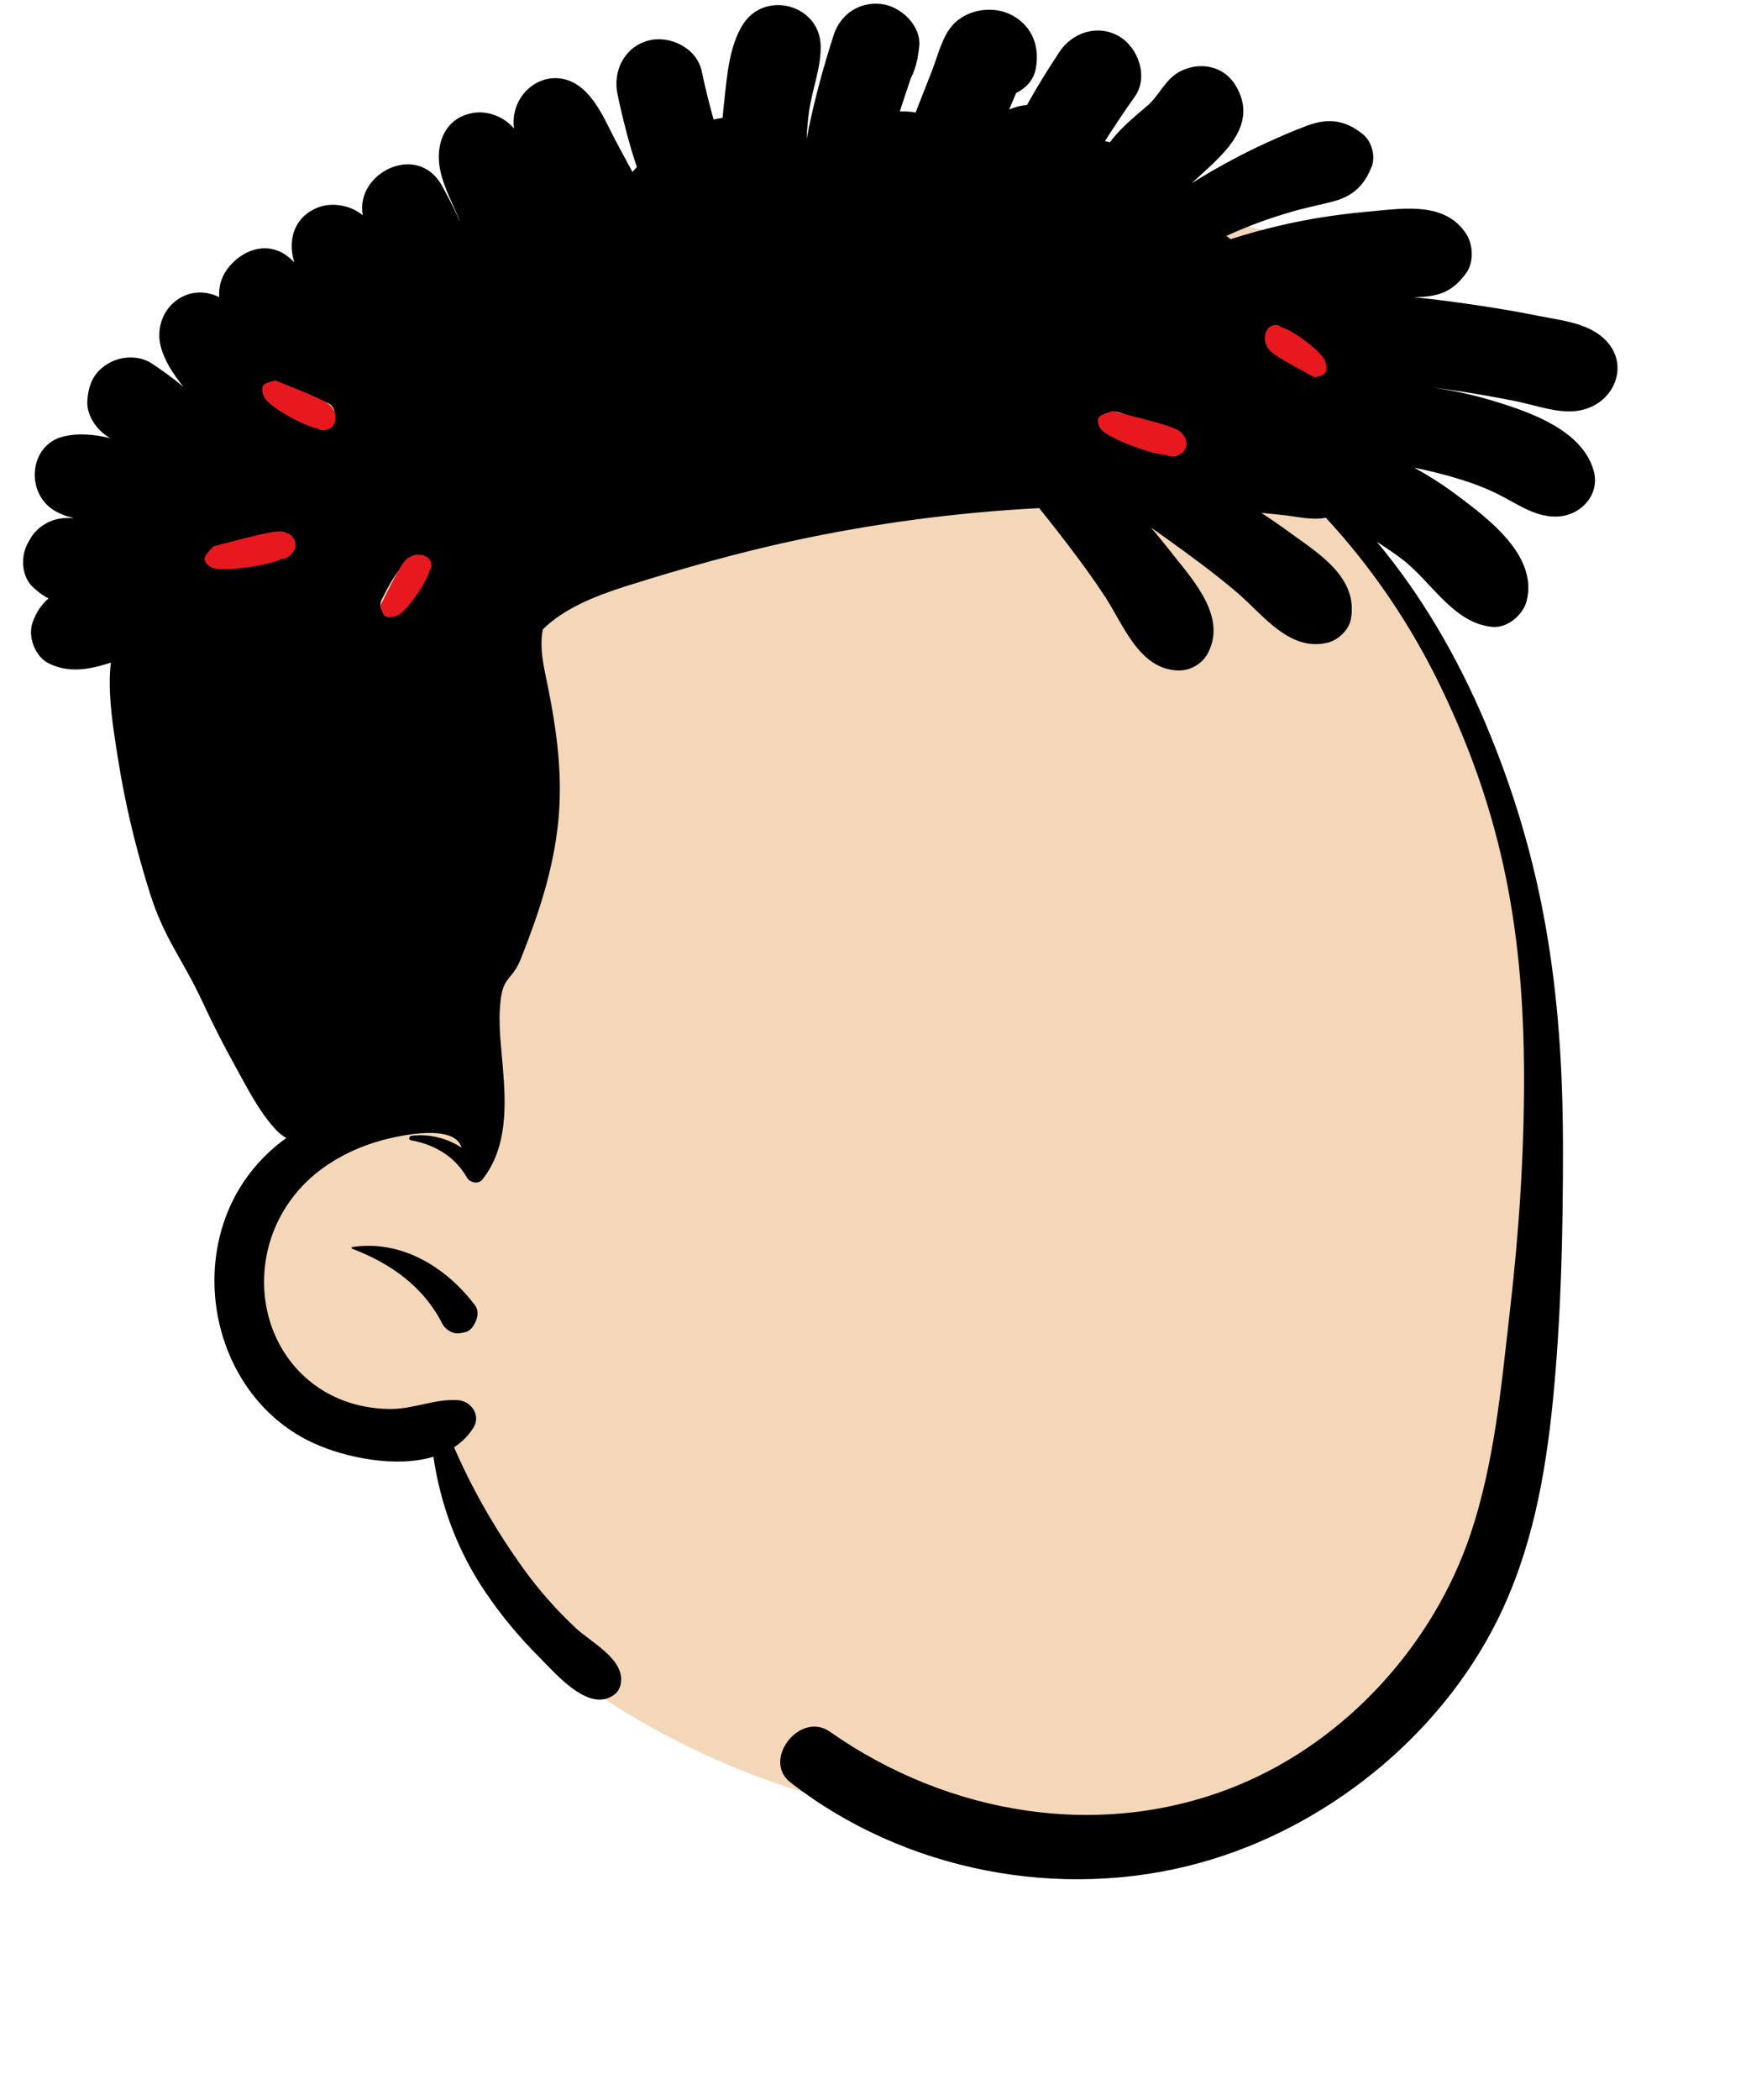 <svg xmlns="http://www.w3.org/2000/svg" xmlns:xlink="http://www.w3.org/1999/xlink" width="473" zoomAndPan="magnify" viewBox="0 0 354.75 425.25" height="567" preserveAspectRatio="xMidYMid meet" version="1.0"><defs><clipPath id="c353dc267f"><path d="M 53.129 77.031 L 68 77.031 L 68 87.152 L 53.129 87.152 Z M 53.129 77.031 " clip-rule="nonzero"/></clipPath><clipPath id="85b75de47e"><path d="M 55.773 77.035 C 64.598 80.551 66.578 81.449 67.32 82.621 C 67.812 83.523 68.145 84.875 67.812 85.594 C 67.402 86.406 65.668 87.305 64.844 87.035 C 64.102 86.855 63.277 85.414 63.195 84.605 C 63.113 83.883 63.609 82.801 64.184 82.352 C 64.68 81.992 65.836 81.812 66.41 82.082 C 67.07 82.262 67.812 83.164 67.895 83.883 C 68.062 84.605 67.812 85.773 67.402 86.316 C 66.906 86.855 65.918 87.215 65.258 87.125 C 64.598 87.035 63.691 86.406 63.445 85.684 C 63.113 85.055 63.113 83.883 63.445 83.254 C 63.773 82.621 64.762 81.992 65.422 81.902 C 66 81.812 66.906 82.082 67.32 82.621 C 67.73 83.344 67.977 85.504 67.484 86.137 C 66.988 86.855 65.668 87.035 64.352 86.766 C 61.793 86.406 54.949 82.621 53.633 80.641 C 53.137 79.828 52.973 78.75 53.301 78.117 C 53.633 77.488 55.773 77.035 55.773 77.035 " clip-rule="nonzero"/></clipPath><clipPath id="1653c652f6"><path d="M 41 107 L 60 107 L 60 116 L 41 116 Z M 41 107 " clip-rule="nonzero"/></clipPath><clipPath id="6d5e79523e"><path d="M 40.645 112.355 L 55.328 102.676 L 60.898 111.125 L 46.211 120.805 Z M 40.645 112.355 " clip-rule="nonzero"/></clipPath><clipPath id="45700a372e"><path d="M 43.277 110.625 C 53.914 107.82 56.363 107.285 57.738 107.781 C 58.723 108.211 59.793 109.125 59.863 109.941 C 59.902 110.887 58.691 112.762 57.73 113.074 C 56.898 113.406 55.289 112.738 54.762 112.117 C 54.285 111.566 54.18 110.344 54.5 109.594 C 54.789 108.969 55.828 108.066 56.547 107.918 C 57.297 107.641 58.523 107.91 59.004 108.457 C 59.562 108.953 59.965 110.09 59.855 110.809 C 59.664 111.582 58.887 112.527 58.184 112.883 C 57.484 113.234 56.242 113.297 55.602 112.859 C 54.93 112.547 54.285 111.566 54.262 110.828 C 54.242 110.086 54.871 108.914 55.473 108.41 C 55.992 107.961 57.035 107.598 57.738 107.781 C 58.543 108.113 59.977 109.758 59.836 110.605 C 59.746 111.527 58.543 112.539 57.094 113.172 C 54.371 114.531 45.539 115.824 43.145 115.027 C 42.211 114.672 41.453 113.879 41.434 113.137 C 41.41 112.395 43.277 110.625 43.277 110.625 " clip-rule="nonzero"/></clipPath><clipPath id="7348ab87e8"><path d="M 222 83 L 241 83 L 241 93 L 222 93 Z M 222 83 " clip-rule="nonzero"/></clipPath><clipPath id="dca2ad56be"><path d="M 222.258 83.5 L 239.793 82.094 L 240.602 92.18 L 223.07 93.586 Z M 222.258 83.5 " clip-rule="nonzero"/></clipPath><clipPath id="01bf2c2005"><path d="M 225.402 83.254 C 236.074 85.918 238.477 86.629 239.445 87.727 C 240.102 88.578 240.598 89.895 240.266 90.645 C 239.844 91.492 237.879 92.551 236.887 92.359 C 235.996 92.25 234.91 90.895 234.746 90.094 C 234.594 89.383 235.09 88.258 235.734 87.754 C 236.285 87.348 237.633 87.059 238.332 87.273 C 239.125 87.391 240.07 88.219 240.227 88.93 C 240.477 89.633 240.281 90.824 239.836 91.402 C 239.297 91.988 238.16 92.438 237.379 92.41 C 236.594 92.383 235.477 91.844 235.125 91.148 C 234.688 90.551 234.594 89.383 234.93 88.723 C 235.27 88.062 236.383 87.34 237.152 87.188 C 237.824 87.043 238.918 87.227 239.445 87.727 C 239.988 88.406 240.453 90.539 239.922 91.215 C 239.395 91.98 237.855 92.281 236.281 92.137 C 233.242 92.02 224.879 88.898 223.164 87.047 C 222.516 86.285 222.234 85.223 222.574 84.562 C 222.914 83.902 225.402 83.254 225.402 83.254 " clip-rule="nonzero"/></clipPath><clipPath id="cf399b36c3"><path d="M 77 112 L 88 112 L 88 125 L 77 125 Z M 77 112 " clip-rule="nonzero"/></clipPath><clipPath id="66bd8d4275"><path d="M 76.988 124.977 L 77.379 112.078 L 87.492 112.387 L 87.102 125.285 Z M 76.988 124.977 " clip-rule="nonzero"/></clipPath><clipPath id="4d2a9ccc15"><path d="M 77.062 122.637 C 80.805 115.117 81.758 113.434 82.945 112.828 C 83.859 112.426 85.219 112.184 85.93 112.488 C 86.73 112.871 87.586 114.395 87.293 115.098 C 87.094 115.734 85.633 116.402 84.82 116.449 C 84.098 116.5 83.031 116.039 82.594 115.527 C 82.246 115.09 82.098 114.086 82.383 113.594 C 82.578 113.031 83.5 112.414 84.223 112.367 C 84.945 112.246 86.109 112.496 86.641 112.867 C 87.168 113.312 87.504 114.18 87.395 114.746 C 87.289 115.312 86.633 116.078 85.906 116.27 C 85.27 116.535 84.098 116.5 83.477 116.195 C 82.855 115.891 82.25 115.016 82.176 114.445 C 82.102 113.941 82.395 113.168 82.945 112.828 C 83.68 112.492 85.844 112.344 86.461 112.789 C 87.172 113.242 87.316 114.387 87.012 115.52 C 86.582 117.715 82.621 123.516 80.605 124.598 C 79.785 125 78.699 125.109 78.078 124.805 C 77.457 124.504 77.062 122.637 77.062 122.637 " clip-rule="nonzero"/></clipPath><clipPath id="cde02c22bb"><path d="M 256 65 L 269 65 L 269 77 L 256 77 Z M 256 65 " clip-rule="nonzero"/></clipPath><clipPath id="3e05161952"><path d="M 268.656 76.57 L 255.777 75.75 L 256.422 65.652 L 269.297 66.469 Z M 268.656 76.57 " clip-rule="nonzero"/></clipPath><clipPath id="cfc9da3651"><path d="M 266.32 76.418 C 258.926 72.426 257.277 71.418 256.711 70.211 C 256.34 69.285 256.141 67.918 256.473 67.215 C 256.879 66.43 258.43 65.625 259.125 65.941 C 259.754 66.16 260.375 67.645 260.395 68.457 C 260.418 69.184 259.926 70.234 259.398 70.652 C 258.949 70.984 257.941 71.102 257.461 70.801 C 256.902 70.582 256.316 69.645 256.293 68.918 C 256.195 68.191 256.484 67.035 256.875 66.52 C 257.336 66.008 258.211 65.703 258.773 65.828 C 259.34 65.953 260.082 66.633 260.25 67.367 C 260.492 68.012 260.418 69.184 260.094 69.793 C 259.77 70.406 258.875 70.98 258.301 71.035 C 257.797 71.09 257.031 70.773 256.711 70.211 C 256.402 69.469 256.324 67.297 256.793 66.695 C 257.266 66.004 258.414 65.895 259.535 66.238 C 261.719 66.738 267.383 70.887 268.398 72.938 C 268.773 73.773 268.848 74.863 268.523 75.473 C 268.199 76.086 266.32 76.418 266.32 76.418 " clip-rule="nonzero"/></clipPath></defs><path fill="#f4d7b9" d="M 51.078 76.664 C 54.961 72.5 59.926 69.395 65.355 68.402 C 60.391 70.883 55.543 73.465 51.078 76.664 Z M 43.473 112.59 C 42.785 109.414 42.324 106.207 42.18 103.004 C 43.047 104.324 44.434 105.203 45.988 105.66 C 44.984 107.91 44.129 110.23 43.473 112.59 Z M 303.277 162.371 C 298.797 143.719 277.887 107.836 272.945 100.93 C 267.582 83.828 296.848 70.113 280.93 56.742 C 273.723 50.707 264.199 48.574 255.266 46.434 C 193.402 31.578 126.934 39.07 69.559 66.391 C 60.832 64.555 51.738 68.141 45.395 74.445 C 15.578 104.414 56.211 158.484 65.094 192.27 C 80.34 229.941 48.938 236.277 52.305 268.152 C 54.922 284.617 71.602 288.969 85.676 291.461 C 87.93 291.988 90.945 292.066 91.672 294.449 C 93.953 308.371 101.773 321.633 112.27 330.637 C 111.352 333.355 112.051 336.656 115.289 339.043 C 144.613 360.836 181.586 371.742 218.16 369.781 C 261.746 367.445 284.289 342.461 289.727 336.031 C 319.801 295.418 316.207 241.832 310.074 193.43 C 305.801 159.711 311.219 195.418 303.277 162.371 Z M 303.277 162.371 " fill-opacity="1" fill-rule="evenodd"/><path fill="#000000" d="M 168.883 7.145 C 170.25 2.859 174.129 0.285 178.57 0.816 C 182.5 1.281 186.707 5.184 186.227 9.488 C 186.137 10.316 186.02 11.098 185.875 11.832 L 185.895 11.836 L 185.914 11.836 L 185.816 12.121 C 185.523 13.492 185.121 14.719 184.52 15.879 C 183.758 18.105 183.023 20.336 182.297 22.574 C 183.348 22.527 184.418 22.59 185.5 22.789 C 186.625 19.914 187.754 17.047 188.879 14.168 C 190.082 11.09 190.93 7.137 193.312 4.754 C 196.359 1.715 201.645 1.086 205.355 3.258 C 209.281 5.551 210.68 9.621 209.828 13.988 C 209.395 16.211 207.906 17.762 206.066 18.734 L 205.867 18.84 L 204.449 22.191 C 204.887 22.004 205.336 21.832 205.82 21.691 C 206.586 21.465 207.332 21.324 208.066 21.262 C 210.09 17.602 212.312 14.047 214.609 10.559 C 217.254 6.543 222.418 4.836 226.754 7.375 C 230.633 9.645 232.715 15.605 229.938 19.52 C 227.824 22.492 225.824 25.523 223.855 28.586 C 224.195 28.645 224.531 28.719 224.852 28.816 C 225.004 28.617 225.16 28.414 225.324 28.211 C 227.473 25.547 229.973 23.547 232.543 21.332 C 234.945 19.25 236.055 15.977 239.211 14.398 C 243.188 12.414 247.98 13.363 250.344 17.316 C 255.422 25.785 246.902 31.969 241.449 37.098 C 246.191 34.141 251.125 31.438 256.184 29.102 C 259.031 27.793 261.918 26.527 264.855 25.434 C 269.203 23.816 272.723 24.332 276.293 27.344 C 277.891 28.691 278.684 31.633 277.949 33.594 C 276.527 37.352 274.281 39.637 270.344 40.723 C 267.57 41.484 264.734 42.004 261.965 42.805 C 257.324 44.137 252.816 45.762 248.445 47.789 C 248.758 47.984 249.059 48.195 249.336 48.434 C 252.598 47.379 255.922 46.465 259.262 45.688 C 264.801 44.387 270.438 43.508 276.098 42.961 L 277.977 42.785 C 284.766 42.133 292.926 40.934 297.094 47.43 C 298.461 49.57 298.613 53.105 297.094 55.223 C 294.188 59.297 291.297 60.105 286.492 60.18 C 291.223 60.68 295.945 61.305 300.648 62.027 C 303.891 62.523 307.129 63.082 310.355 63.703 L 311.969 64.02 C 315.898 64.809 320.285 65.262 323.664 67.539 C 331.031 72.512 327.57 82.191 319.41 83.223 C 315.465 83.719 311.086 82.051 307.215 81.27 C 303.457 80.516 299.684 79.848 295.895 79.266 C 293.934 78.957 291.973 78.688 290.004 78.441 C 294.008 79.016 297.984 79.832 301.855 80.984 L 302.93 81.309 C 310.414 83.59 320.512 87.223 322.848 95.219 C 324.262 100.078 320.391 104.316 315.703 104.598 C 311.348 104.859 307.715 102.262 304.02 100.348 C 301.324 98.953 298.582 97.914 295.676 97.023 C 292.676 96.102 289.613 95.34 286.527 94.715 C 289.137 96.152 291.676 97.73 294.109 99.496 L 295.23 100.324 C 301.707 105.152 311.586 112.621 309.305 121.668 C 308.586 124.523 305.402 127.246 302.348 126.953 C 294.398 126.215 290.012 117.746 284.012 113.207 C 282.449 112.027 280.734 110.859 278.938 109.719 C 288.027 120.562 295.258 133.094 300.762 146.039 C 312.855 174.516 316.566 200.891 316.652 231.512 L 316.656 232.457 C 316.672 249.348 316.289 266.547 314.641 283.363 C 313.113 298.895 310.312 314.23 303.27 328.297 C 291.461 351.887 268.457 370.262 243.082 377.254 C 214.852 385.039 183.293 378.953 160.168 360.984 C 154.266 356.402 162.09 346.453 168.117 350.684 C 192.188 367.566 223.316 372.91 250.945 361.484 C 272.859 352.426 290.504 332.938 297.984 310.5 C 302.746 296.227 304.129 281.008 305.828 266.129 L 305.941 265.137 C 307.738 249.582 308.781 233.918 308.766 218.258 C 308.742 189.172 304.562 165.227 291.77 138.844 C 285.75 126.414 277.941 114.926 268.613 104.84 C 265.781 105.414 262.773 104.605 259.914 104.301 C 258.453 104.141 256.992 103.992 255.535 103.859 C 257.023 104.82 258.488 105.824 259.926 106.852 L 261.812 108.211 C 267.711 112.438 275.199 117.25 273.68 125.422 C 273.27 127.629 271.07 129.656 268.934 130.16 C 261.199 132 255.887 124.484 250.66 120.023 C 246.113 116.145 241.359 112.668 236.516 109.188 C 235.418 108.402 234.309 107.617 233.191 106.836 C 234.242 108.059 235.262 109.301 236.254 110.555 L 237.727 112.418 C 242.176 117.984 248.586 125.219 244.625 132.434 C 243.504 134.473 241.105 135.828 238.785 135.781 C 230.805 135.617 227.629 126.559 223.887 120.84 C 220.668 115.934 217.172 111.316 213.555 106.695 C 212.559 105.43 211.555 104.164 210.539 102.898 C 193.773 103.77 177.07 105.984 160.66 109.527 C 149.387 111.957 138.297 115.113 127.293 118.562 L 126.379 118.852 C 120.422 120.77 114.285 123.227 109.988 127.434 C 109.379 130.332 109.848 133.391 110.434 136.289 L 110.891 138.504 C 112.773 147.773 114.059 156.871 113.098 166.387 C 112.102 176.203 109.145 185.031 105.535 194.148 C 103.828 198.445 102.062 197.668 101.457 202.281 C 100.992 205.793 101.277 209.418 101.594 212.961 L 101.859 215.965 C 102.527 223.832 102.859 232.406 97.703 238.898 C 96.902 239.895 95.188 239.496 94.621 238.5 C 94.395 238.105 94.156 237.723 93.895 237.355 C 91.406 233.754 87.598 231.703 83.238 230.91 C 82.688 230.812 82.902 230.07 83.367 230.012 C 87.051 229.578 90.539 230.496 93.504 232.398 C 92.098 227.539 81.215 229.902 77.637 230.848 L 77.512 230.879 C 73.051 232.078 68.828 234.023 65.105 236.777 C 57.621 242.32 53.293 250.957 53.508 260.266 C 53.727 269.414 58.449 277.867 66.566 282.246 C 70.48 284.355 74.938 285.375 79.367 285.332 C 83.996 285.285 88.113 283.258 92.746 283.543 C 95.43 283.707 97.48 286.582 95.93 289.09 C 94.898 290.766 93.551 292.082 91.992 293.094 C 95.789 301.848 100.633 310.195 106.215 317.898 C 109.309 322.172 112.812 326.117 116.668 329.719 C 119.68 332.535 126.199 335.793 125.832 340.484 C 125.703 342.176 124.828 343.211 123.285 343.84 C 118.492 345.801 112.66 339.051 109.453 335.797 L 109.195 335.535 C 105.199 331.555 101.551 327.152 98.379 322.48 C 92.746 314.184 89.25 304.832 87.809 295.012 C 80.117 297.324 69.938 295.152 63.66 292.316 C 43.941 283.406 37.496 256.852 49.48 239.168 C 51.805 235.746 54.707 232.816 58.016 230.453 C 57.289 230.055 56.609 229.547 56.004 228.902 C 52.648 225.34 50.277 220.688 47.922 216.402 L 47.641 215.891 C 45.551 212.117 43.578 208.285 41.73 204.395 L 41.043 202.93 C 36.918 194.059 33.305 190.18 30.359 180.852 C 27.531 171.852 25.301 162.684 23.855 153.352 L 23.469 150.883 C 22.637 145.473 21.844 139.684 22.453 134.188 C 18.254 135.559 14.031 136.402 9.875 134.344 C 7.137 132.988 5.625 129.035 6.559 126.199 C 7.242 124.109 8.379 122.469 9.824 121.184 C 8.965 120.75 8.156 120.195 7.445 119.582 L 6.82 119.043 C 4.305 116.855 4.125 112.699 5.652 109.961 C 5.805 109.699 5.953 109.43 6.098 109.168 C 7.547 106.566 10.551 104.867 13.516 104.914 C 13.996 104.922 14.473 104.922 14.961 104.914 C 13.574 104.605 12.219 104.137 10.934 103.34 C 5.121 99.77 5.855 90.09 12.887 88.383 C 15.836 87.672 19.094 87.965 22.344 88.727 C 22.223 88.66 22.102 88.594 21.984 88.516 C 19.527 87.012 17.469 84.07 17.699 81.055 C 17.953 77.715 19.031 75.332 21.984 73.582 C 24.543 72.07 28.168 71.926 30.711 73.582 C 32.922 75.027 35.086 76.621 37.168 78.336 C 35.078 75.766 33.266 72.977 32.531 70.012 C 31.625 66.32 33.137 62.297 36.461 60.352 C 39.113 58.801 41.914 58.977 44.414 60.172 C 44.277 58.234 44.75 56.258 46.039 54.504 C 48.672 50.91 53.465 48.844 57.637 51.465 C 58.18 51.809 58.914 52.402 59.625 53.129 C 58.242 48.719 59.492 44.09 64.215 42.098 C 67.098 40.879 71 41.492 73.5 43.598 C 71.914 35.008 84.586 28.699 89.516 37.57 C 90.633 39.578 91.738 41.695 92.727 43.859 L 93.094 44.676 L 93.129 44.66 L 92.879 44.066 L 92.621 43.469 C 91.25 40.289 89.508 36.977 89.027 33.527 C 88.324 28.422 90.598 23.578 96.156 22.828 C 99.023 22.438 102.211 23.742 104.137 26.02 C 103.094 18.098 111.945 12.34 118.316 18.254 C 121.332 21.055 122.941 25.148 124.859 28.742 C 125.945 30.773 127.051 32.793 128.137 34.828 C 128.414 34.5 128.715 34.172 129.027 33.848 C 127.418 29.027 126.168 24.086 125.113 19.113 C 124.109 14.43 126.453 9.562 131.289 8.238 C 135.684 7.023 141.188 9.734 142.168 14.414 C 142.855 17.707 143.672 20.965 144.57 24.207 C 145.188 24.055 145.793 23.953 146.391 23.875 C 146.441 23.27 146.496 22.656 146.562 22.047 L 146.797 19.879 C 147.32 14.934 147.848 9.285 150.434 5.078 C 154.844 -2.109 166.148 0.871 166.27 9.367 C 166.336 13.762 164.547 18.121 163.926 22.469 C 163.656 24.363 163.5 26.281 163.41 28.195 C 164.613 21.832 166.27 15.551 168.184 9.367 C 168.41 8.625 168.648 7.883 168.883 7.145 Z M 71.344 252.547 C 81.262 251.012 90.328 256.543 96.207 264.293 C 97.277 265.707 96.574 267.707 95.609 268.898 C 94.91 269.773 93.977 269.879 92.922 270.012 C 91.707 270.168 90.172 269.188 89.641 268.133 C 85.859 260.586 79.113 255.816 71.344 252.883 C 71.199 252.832 71.156 252.574 71.344 252.547 Z M 85.094 117.332 L 85.395 117.008 C 87.402 114.926 84.23 111.746 82.219 113.832 C 80.102 116.027 78.691 118.699 77.34 121.402 C 76.051 123.98 79.922 126.258 81.219 123.668 L 81.809 122.492 C 82.734 120.664 83.723 118.855 85.094 117.332 Z M 57.234 113.059 C 60.082 112.578 58.875 108.25 56.043 108.727 C 52.371 109.344 48.715 110.047 45.047 110.668 C 42.199 111.145 43.406 115.477 46.238 115 C 49.91 114.379 53.566 113.676 57.234 113.059 Z M 226.715 83.5 C 223.965 82.582 222.785 86.918 225.52 87.832 C 229.297 89.09 233.043 90.383 236.625 92.133 C 239.215 93.395 241.492 89.523 238.891 88.254 C 234.961 86.332 230.859 84.883 226.715 83.5 Z M 56.59 77.676 C 53.906 76.605 52.738 80.945 55.395 82.008 L 65.098 85.891 C 67.781 86.965 68.949 82.621 66.293 81.559 Z M 260.594 67.129 L 260.238 66.906 C 257.805 65.332 255.551 69.219 257.973 70.785 C 259.391 71.707 261.121 72.332 262.422 73.426 L 262.691 73.668 C 264.793 75.652 267.977 72.484 265.867 70.492 C 264.328 69.039 262.375 68.227 260.594 67.129 Z M 260.594 67.129 " fill-opacity="1" fill-rule="evenodd"/><g clip-path="url(#c353dc267f)"><g clip-path="url(#85b75de47e)"><path fill="#e7191f" d="M 50.004 73.434 L 71.262 73.434 L 71.262 90.82 L 50.004 90.82 Z M 50.004 73.434 " fill-opacity="1" fill-rule="nonzero"/></g></g><g clip-path="url(#1653c652f6)"><g clip-path="url(#6d5e79523e)"><g clip-path="url(#45700a372e)"><path fill="#e7191f" d="M 35.602 111.371 L 56.578 97.539 L 66.148 112.055 L 45.168 125.887 Z M 35.602 111.371 " fill-opacity="1" fill-rule="nonzero"/></g></g></g><g clip-path="url(#7348ab87e8)"><g clip-path="url(#dca2ad56be)"><g clip-path="url(#01bf2c2005)"><path fill="#e7191f" d="M 218.316 80.207 L 243.363 78.195 L 244.754 95.523 L 219.707 97.535 Z M 218.316 80.207 " fill-opacity="1" fill-rule="nonzero"/></g></g></g><g clip-path="url(#cf399b36c3)"><g clip-path="url(#66bd8d4275)"><g clip-path="url(#4d2a9ccc15)"><path fill="#e7191f" d="M 73.309 127.516 L 73.867 109.117 L 91.246 109.645 L 90.688 128.043 Z M 73.309 127.516 " fill-opacity="1" fill-rule="nonzero"/></g></g></g><g clip-path="url(#cde02c22bb)"><g clip-path="url(#3e05161952)"><g clip-path="url(#cfc9da3651)"><path fill="#e7191f" d="M 271.07 80.328 L 252.703 79.164 L 253.805 61.812 L 272.172 62.977 Z M 271.07 80.328 " fill-opacity="1" fill-rule="nonzero"/></g></g></g></svg>